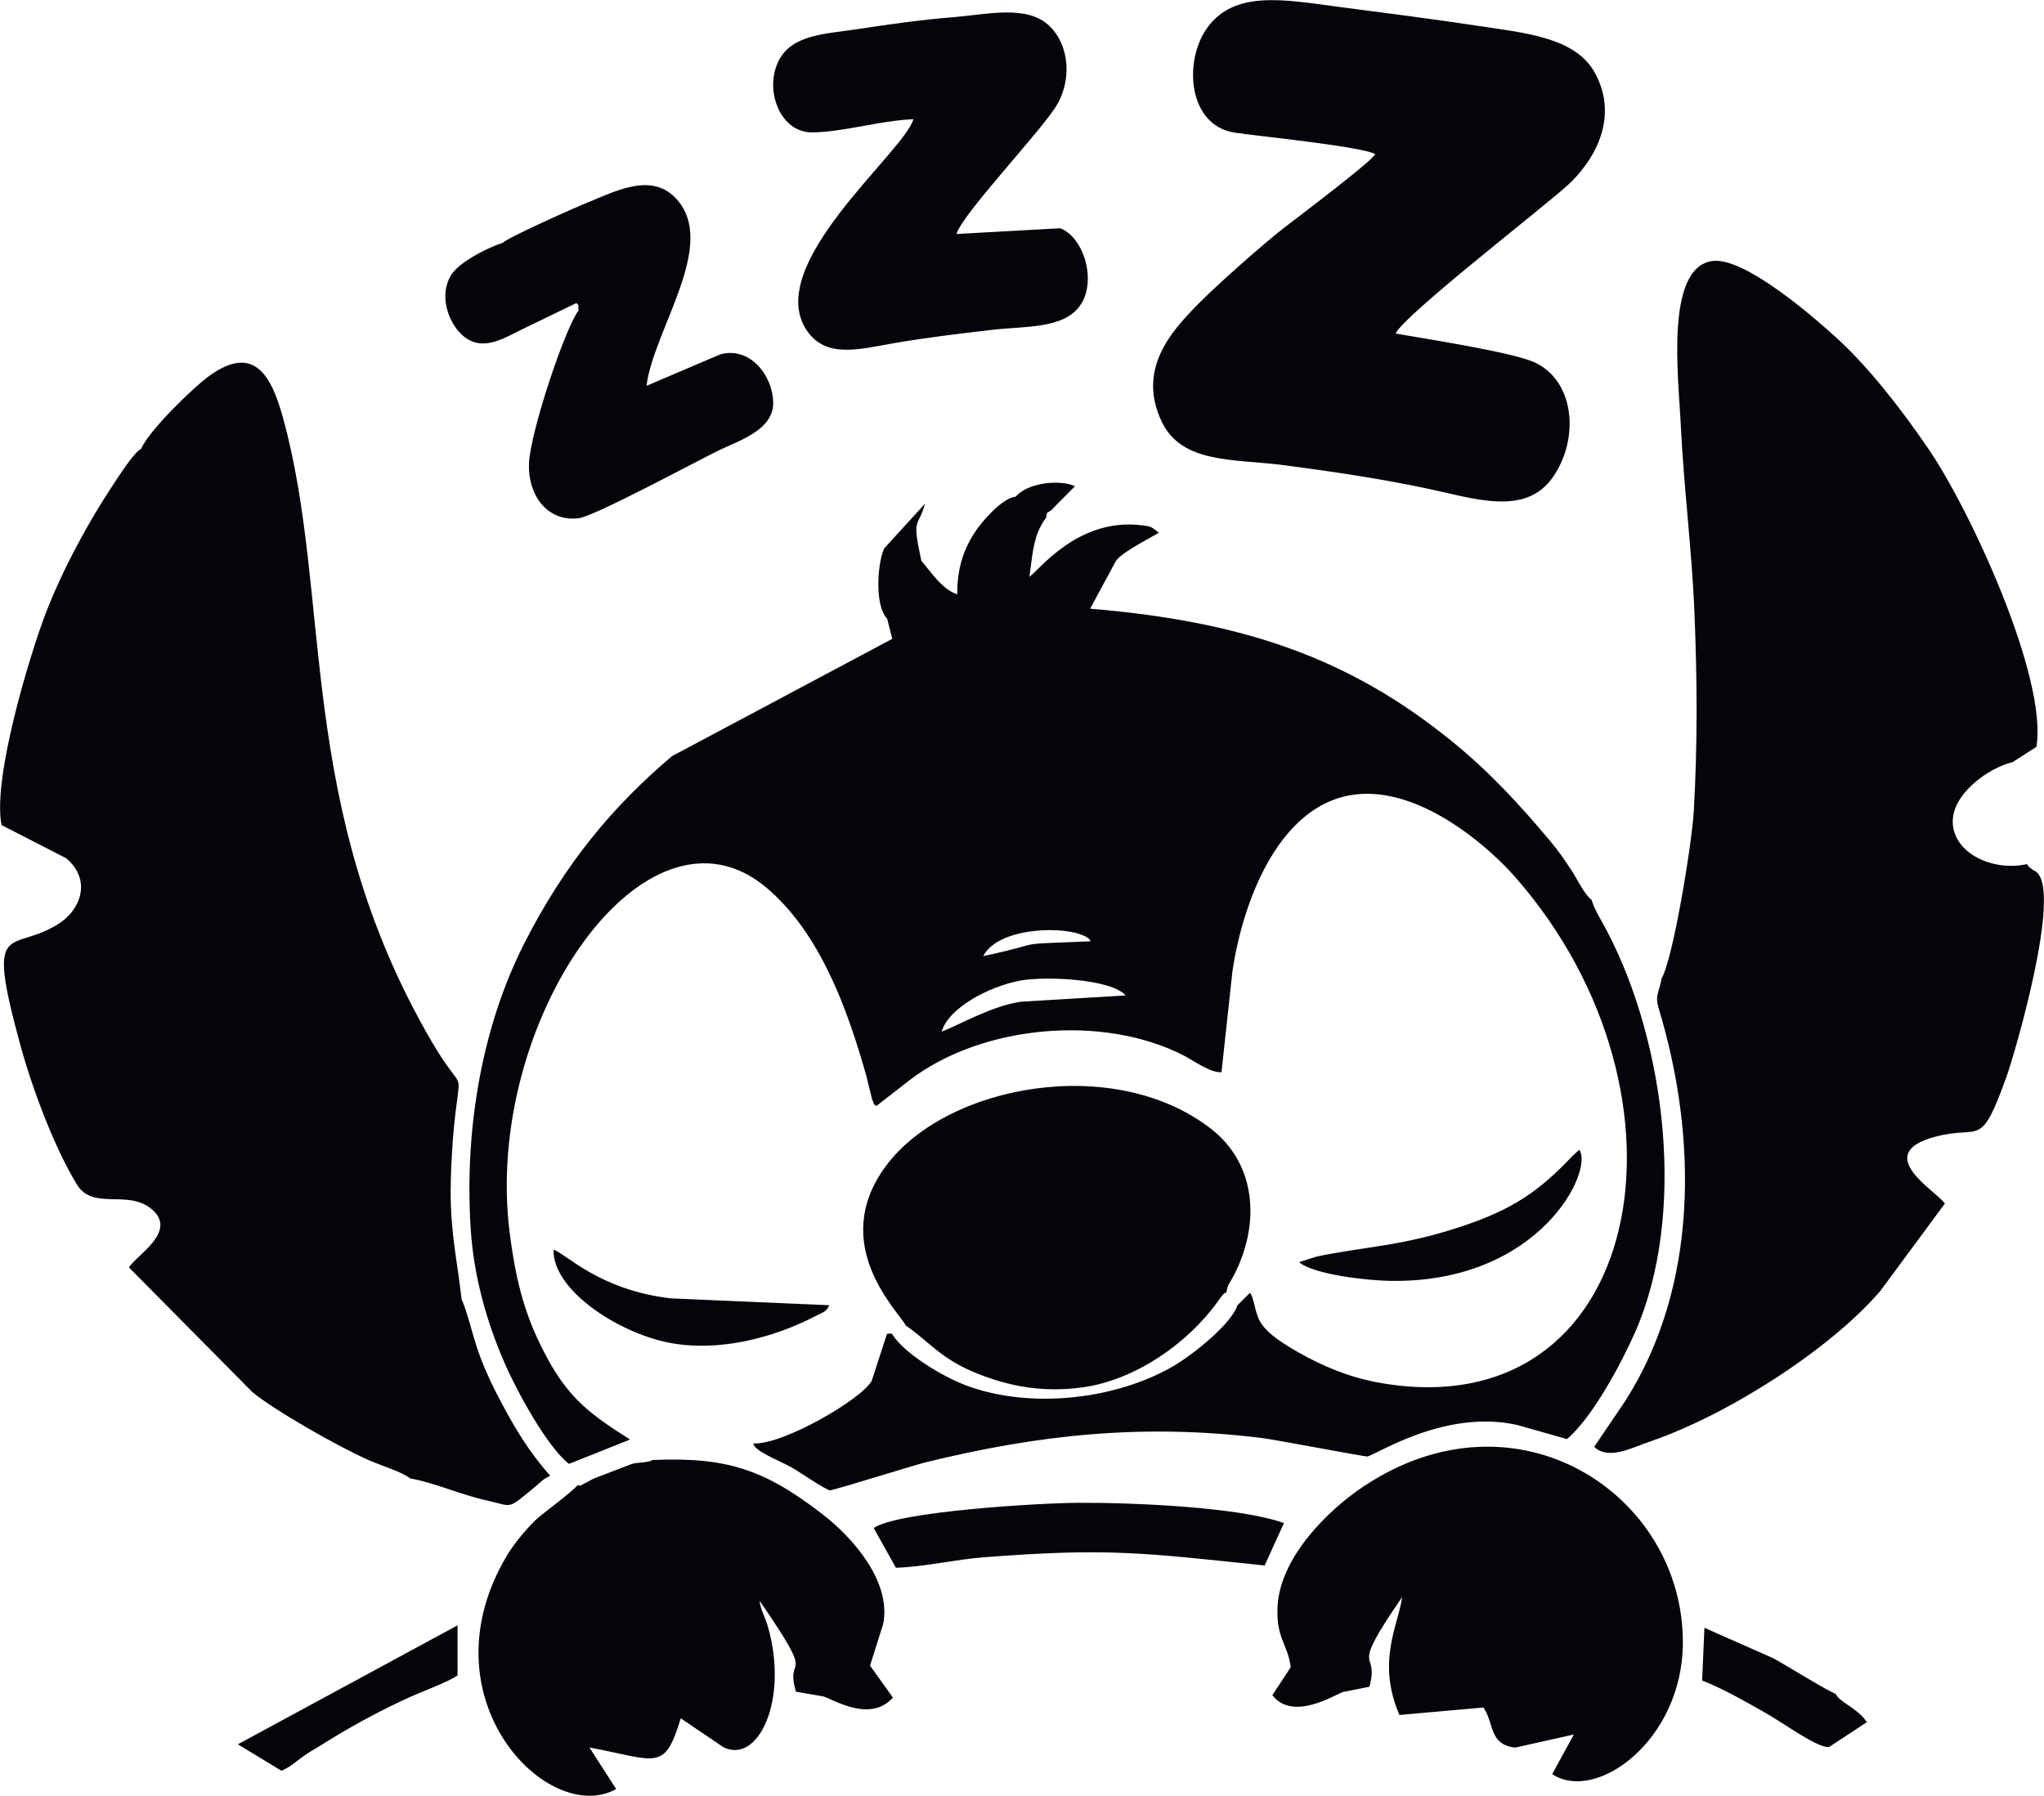 <?xml version="1.0" encoding="UTF-8"?>
<!DOCTYPE svg PUBLIC "-//W3C//DTD SVG 1.1//EN" "http://www.w3.org/Graphics/SVG/1.1/DTD/svg11.dtd">
<!-- Creator: CorelDRAW -->
<svg xmlns="http://www.w3.org/2000/svg" xml:space="preserve" width="279.993mm" height="246.041mm" style="shape-rendering:geometricPrecision; text-rendering:geometricPrecision; image-rendering:optimizeQuality; fill-rule:evenodd; clip-rule:evenodd"
viewBox="0 0 279.993 246.041"
 xmlns:xlink="http://www.w3.org/1999/xlink">
 <defs>
  <style type="text/css">
   <![CDATA[
    .fil0 {fill:#04050A}
   ]]>
  </style>
 </defs>
 <g id="Capa_x0020_1">
  <path class="fil0" d="M63.236 178.024c-0.593,-5.274 -1.51,-8.957 -1.504,-14.814 0.002,-2.6 0.159,-4.894 0.323,-7.399 0.939,-10.994 1.914,-4.809 -2.948,-13.157 -18.743,-32.183 -13.536,-60.694 -20.329,-85.374 -1.576,-5.725 -3.903,-10.184 -10.004,-5.86 -2.242,1.589 -8.414,7.597 -9.453,10.098 -0.887,0.298 -3.328,4.148 -3.821,4.89 -3.423,5.143 -6.868,11.534 -9.174,17.448 -2.029,5.204 -7.431,22.706 -6.111,29.182l8.859 4.547c3.536,3.019 1.928,7.008 -0.883,8.869 -6.603,4.371 -10.306,-1.178 -5.413,16.691 1.688,6.164 4.693,14.106 7.752,19.13 2.193,3.602 6.862,0.663 10.159,3.31 3.852,3.092 -2.142,6.463 -3.02,8.062l16.912 17.081c2.939,2.445 11.607,7.404 15.952,9.327 1.724,0.763 4.559,1.601 5.666,2.5 3.211,0.541 6.819,2.199 10.392,2.991 3.808,0.844 2.771,1.387 6.713,-1.856 1.026,-0.844 0.881,-0.895 2.061,-1.521 -2.994,-3.362 -4.996,-6.713 -7.322,-11.22 -0.979,-1.897 -1.983,-4.12 -2.736,-6.405 -0.584,-1.772 -1.387,-5.066 -2.068,-6.522zm65.752 -36.681c0.928,-3.23 6.364,-6.139 10.66,-6.978 3.439,-0.672 12.571,-0.264 14.547,2.014l-14.337 0.859c-4.069,0.598 -8.235,3.087 -10.869,4.106zm5.7 -10.353c2.066,-4.039 11.437,-4.232 14.12,-2.62 0.582,0.35 0.248,0.183 0.617,0.59 -11.731,0.495 -5.212,-0.003 -14.737,2.03zm-13.166 -46.231l0.707 2.763 -30.167 16.067c-8.014,6.774 -14.7,14.691 -20.309,25.791 -5.491,10.866 -8.176,24.646 -7.281,38.892 0.421,6.712 2.245,12.916 4.576,18.298 1.825,4.213 5.977,11.739 8.894,13.985l8.371 -3.334c-5.221,-3.311 -8.264,-5.457 -11.353,-11.165 -2.928,-5.412 -4.23,-10.088 -5.132,-17.077 -3.732,-28.919 18.649,-61.355 35.2,-47.333 7.292,6.178 11.034,16.519 13.634,25.709l0.79 3.214c0.587,1.476 0.127,0.383 0.58,0.969l4.6 -3.578c9.88,-7.542 26.475,-9.062 37.571,-3.325 1.157,0.598 3.703,2.421 5.121,2.256l1.486 -13.705c1.448,-10.144 7.207,-25.815 20.146,-24.338 7.677,0.876 15.181,7.423 18.588,11.299 26.425,30.066 17.672,75.883 -18.777,69.26 -4.021,-0.731 -7.72,-2.308 -10.951,-4.152 -6.305,-3.597 -5.302,-4.733 -6.351,-7.748 -0.016,-0.047 -0.105,-0.087 -0.118,-0.196 -0.012,-0.104 -0.086,-0.118 -0.132,-0.175l-1.707 1.683c-0.788,2.518 -6.031,6.733 -8.726,8.312 -7.849,4.599 -19.591,5.966 -28.364,2.707 -3.285,-1.22 -8.668,-4.46 -10.239,-7.118 -0.226,-0.025 -0.507,-0.022 -0.678,0.023l-2.094 6.444c-1.462,2.583 -12.248,8.808 -16.2,8.565 0.012,1 3.39,2.278 5.237,3.292 0.873,0.479 4.664,3.086 5.244,3.132 0.437,0.035 11.37,-3.408 13.13,-3.84 15.522,-3.804 29.777,-5.328 46.039,-3.326 1.921,0.237 14.133,2.583 14.442,2.528 1.183,-0.209 10.703,-6.548 20.56,-4.306l6.794 1.927c3.492,-2.998 7.352,-10.189 9.295,-14.569 7.149,-16.119 4.256,-39.696 -3.855,-55.105 -0.826,-1.57 -1.647,-2.788 -2.075,-4.212 -0.937,-0.656 -1.971,-2.854 -2.784,-4.084 -1.053,-1.593 -1.757,-2.615 -2.832,-3.901 -4.274,-5.109 -8.383,-9.56 -13.526,-13.74 -14.216,-11.552 -28.839,-16.43 -49.542,-18.158l3.529 -6.549c1.044,-1.383 5.068,-3.293 5.865,-3.868 -1.014,-0.777 -0.909,-0.834 -2.314,-1.008 -8.83,-1.094 -14.177,6.306 -15.404,7.045 0.389,-2.614 0.465,-4.931 1.609,-7.021 0.777,-1.419 0.571,-0.554 0.811,-1.73 0.65,-0.402 0.446,-0.191 1.023,-0.824l2.808 -2.83c-2.063,-0.937 -6.45,-0.517 -8.134,1.444 -1.863,0.157 -4.708,3.495 -5.623,4.92 -1.599,2.489 -2.376,4.977 -2.382,8.455 -2.185,-0.746 -3.708,-3.243 -4.91,-4.593 -1.362,-6.223 -0.444,-4.358 0.505,-7.832l-5.549 6.082c-0.838,1.368 -1.54,7.665 0.356,9.685zm106.07 49.333c-0.286,1.872 -0.948,2.183 -0.371,4.091 5.362,17.716 5.426,38.154 -4.643,53.833l-4.203 6.213c2.011,1.845 5.058,0.148 7.654,-0.738 10.725,-3.659 24.772,-12.706 31.554,-20.644l8.829 -11.954c-0.982,-1.598 -10.162,-6.769 -1.384,-9.141 6.397,-1.728 6.192,1.915 9.882,-8.395 0.985,-2.752 7.586,-25.097 4.032,-27.901 -0.443,-0.35 -0.174,-0.043 -0.597,-0.367 -0.643,-0.492 -0.426,-0.342 -0.675,-0.707 -4.617,1.05 -10.037,-1.425 -10.175,-5.68 -0.126,-3.888 4.814,-7.472 8.205,-8.29l3.259 -2.097c1.538,-9.516 -9.061,-32.428 -14.794,-40.819 -3.861,-5.651 -8.213,-11.19 -12.488,-15.114 -2.648,-2.431 -12.567,-11.2 -17.071,-10.628 -6.573,0.835 -4.67,16.046 -4.37,22.39 0.406,8.595 1.536,17.282 1.882,25.942 0.371,9.269 0.424,17.614 -0.091,26.946 -0.254,4.596 -2.868,20.456 -4.436,23.059zm-39.214 -112.978c-0.406,0.973 -10.737,8.737 -12.469,10.084 -3.036,2.362 -9.457,8.053 -12.109,10.789 -3.283,3.386 -8.105,8.618 -4.654,15.802 2.788,5.803 9.955,5.048 16.869,5.959 6.656,0.876 13.022,1.825 19.412,3.168 6.434,1.352 13.545,3.909 17.317,-1.579 3.72,-5.411 2.881,-13.321 -2.651,-15.74 -3.174,-1.388 -14.792,-3.176 -18.922,-3.902 1.156,-2.504 19.699,-16.848 23.463,-20.222 3.41,-3.058 7.382,-9.109 3.803,-15.554 -2.684,-4.833 -9.717,-5.427 -15.914,-6.368 -6.675,-1.013 -12.641,-1.752 -19.204,-2.62 -7.374,-0.975 -14.213,-2.317 -17.951,2.882 -3.282,4.563 -2.656,13.412 3.816,14.369 3.198,0.472 17.453,1.899 19.194,2.933zm-109.311 182.396c-0.442,0.665 -4.635,3.801 -5.285,4.367 -1.281,1.115 -3.253,3.425 -4.288,5.148 -11.751,19.572 5.569,37.268 14.909,32.085l-3.665 -5.706c9.387,1.797 10.262,3.355 12.514,-3.991l5.819 3.947c4.761,2.409 8.999,-6.399 6.121,-16.504 -0.343,-1.206 -1.059,-2.483 -1.144,-3.549 8.169,11.856 3.366,6.859 4.979,12.458l3.769 0.651c1.628,0.55 6.446,3.59 9.516,0.16l-3.131 -4.377 1.801 -5.713c1.139,-5.803 -4.129,-11.774 -8.221,-14.957 -8.105,-6.303 -13.338,-7.923 -23.37,-7.505 -0.544,0.384 -2.02,0.311 -2.818,0.533l-5.296 2.033c-0.367,0.177 -0.663,0.38 -1.11,0.599 -1.315,0.643 -0.185,0.252 -1.1,0.322zm97.744 24.901l-2.519 3.828c2.755,3.62 8.525,-0.006 9.611,-0.416l3.689 -0.735c1.452,-5.485 -3.083,-1.277 4.475,-12.285 -0.481,3.779 -3.554,8.737 -0.371,16.155l11.508 -1.026c1.521,2.227 0.727,5.071 4.356,5.497l8.033 -1.799 -2.973 5.43c5.981,3.971 17.807,-4.554 17.901,-17.891 0.144,-20.392 -22.723,-35.565 -43.775,-21.497 -5.029,3.361 -11.414,9.805 -11.742,16.43 -0.216,4.369 1.387,5.095 1.806,8.308zm-52.728 -46.811c3.274,2.272 4.778,4.559 9.703,6.542 4.371,1.76 9.008,2.691 14.522,1.928 7.135,-0.987 14.331,-5.951 18.491,-11.738 0.074,-0.103 0.393,-0.565 0.421,-0.597 0.742,-0.868 0.265,-0.327 0.789,-0.708 0.142,-1.127 0.466,-1.187 1.208,-2.693 3.41,-6.922 2.791,-14.898 -3.283,-19.647 -13.251,-10.361 -36.342,-6.109 -44.605,5.09 -7.894,10.699 1.704,19.835 2.754,21.823zm1.039 -165.269c-1.268,4.526 -20.814,20.076 -14.539,29.04 2.641,3.772 7.176,2.456 11.79,1.659 4.35,-0.752 8.866,-1.299 13.402,-1.827 4.727,-0.55 9.812,-0.126 12.131,-3.277 2.391,-3.249 0.643,-9.377 -2.668,-10.656l-14.217 0.787c0.78,-2.652 10.682,-13.118 13.425,-17.159 2.485,-3.662 2.114,-8.706 -0.745,-11.391 -3.057,-2.87 -8.454,-1.536 -12.907,-1.172 -4.679,0.382 -8.866,0.972 -13.391,1.666 -4.314,0.662 -8.93,0.693 -10.753,4.353 -1.998,4.011 0.219,9.838 4.629,9.784 4.298,-0.052 9.21,-1.612 13.843,-1.807zm-45.863 26.205c-1.763,2.179 -6.631,16.6 -6.8,20.998 -0.162,4.223 2.472,8.015 6.835,7.462 2.13,-0.27 16.048,-7.764 19.081,-9.25 2.836,-1.389 7.606,-2.799 7.539,-6.625 -0.064,-3.616 -3.12,-7.679 -7.226,-6.582l-10.128 4.322c0.97,-7.782 9.992,-19.527 3.942,-25.77 -3.419,-3.529 -8.408,-0.791 -12.231,0.745 -1.629,0.654 -10.677,4.688 -11.423,5.438 -2.334,0.75 -5.997,2.723 -7.027,4.367 -1.807,2.885 -0.319,6.62 1.463,8.236 2.672,2.423 5.541,0.556 8.101,-0.691l7.566 -3.67c0.445,0.472 0.198,0.029 0.307,1.018zm40.425 166.806l3.042 5.443c3.902,-0.113 8.054,-1.127 12.122,-1.44 17.005,-1.309 21.831,-0.599 38.387,1.133l2.643 -5.81c-6.13,-2.221 -20.944,-2.824 -28.234,-2.778 -5.387,0.034 -24.667,1.174 -27.959,3.451zm58.317 -36.366c2.147,1.653 9.145,2.449 12.407,2.506 20.476,0.363 27.957,-15.107 25.928,-17.958l-0.871 0.779c-4.671,4.944 -8.252,7.424 -15.504,9.805 -8.04,2.64 -12.669,2.618 -19.549,4.031l-2.214 0.696c-0.035,-0.065 -0.134,0.091 -0.198,0.14zm-86.062 4.906c-9.898,-1.117 -14.525,-6.231 -16.115,-6.665 -0.138,5.509 8.792,11.338 15.748,12.722 6.713,1.335 14.298,-0.578 20.245,-3.687 1.008,-0.527 1.396,-0.53 1.771,-1.433l-21.649 -0.937zm-53.394 64.713c1.252,-0.528 1.883,-1.162 2.795,-1.828 1.054,-0.771 1.824,-1.157 2.893,-1.832 3.817,-2.408 8.156,-4.765 12.274,-6.59 1.733,-0.768 4.744,-1.865 6.167,-2.799l-0.001 -6.867 -30.091 16.295 5.963 3.621zm212.009 -3.248l5.168 -3.404c-0.953,-1.54 -3.019,-2.49 -3.81,-3.275 -0.376,-0.374 -0.18,-0.183 -0.485,-0.629 -0.737,-0.156 -6.97,-4.024 -8.491,-4.843l-9.46 -4.185 -0.312 7.224c2.661,1.02 5.954,2.881 8.7,4.45 2.712,1.55 7.134,4.831 8.69,4.662z"/>
 </g>
</svg>
